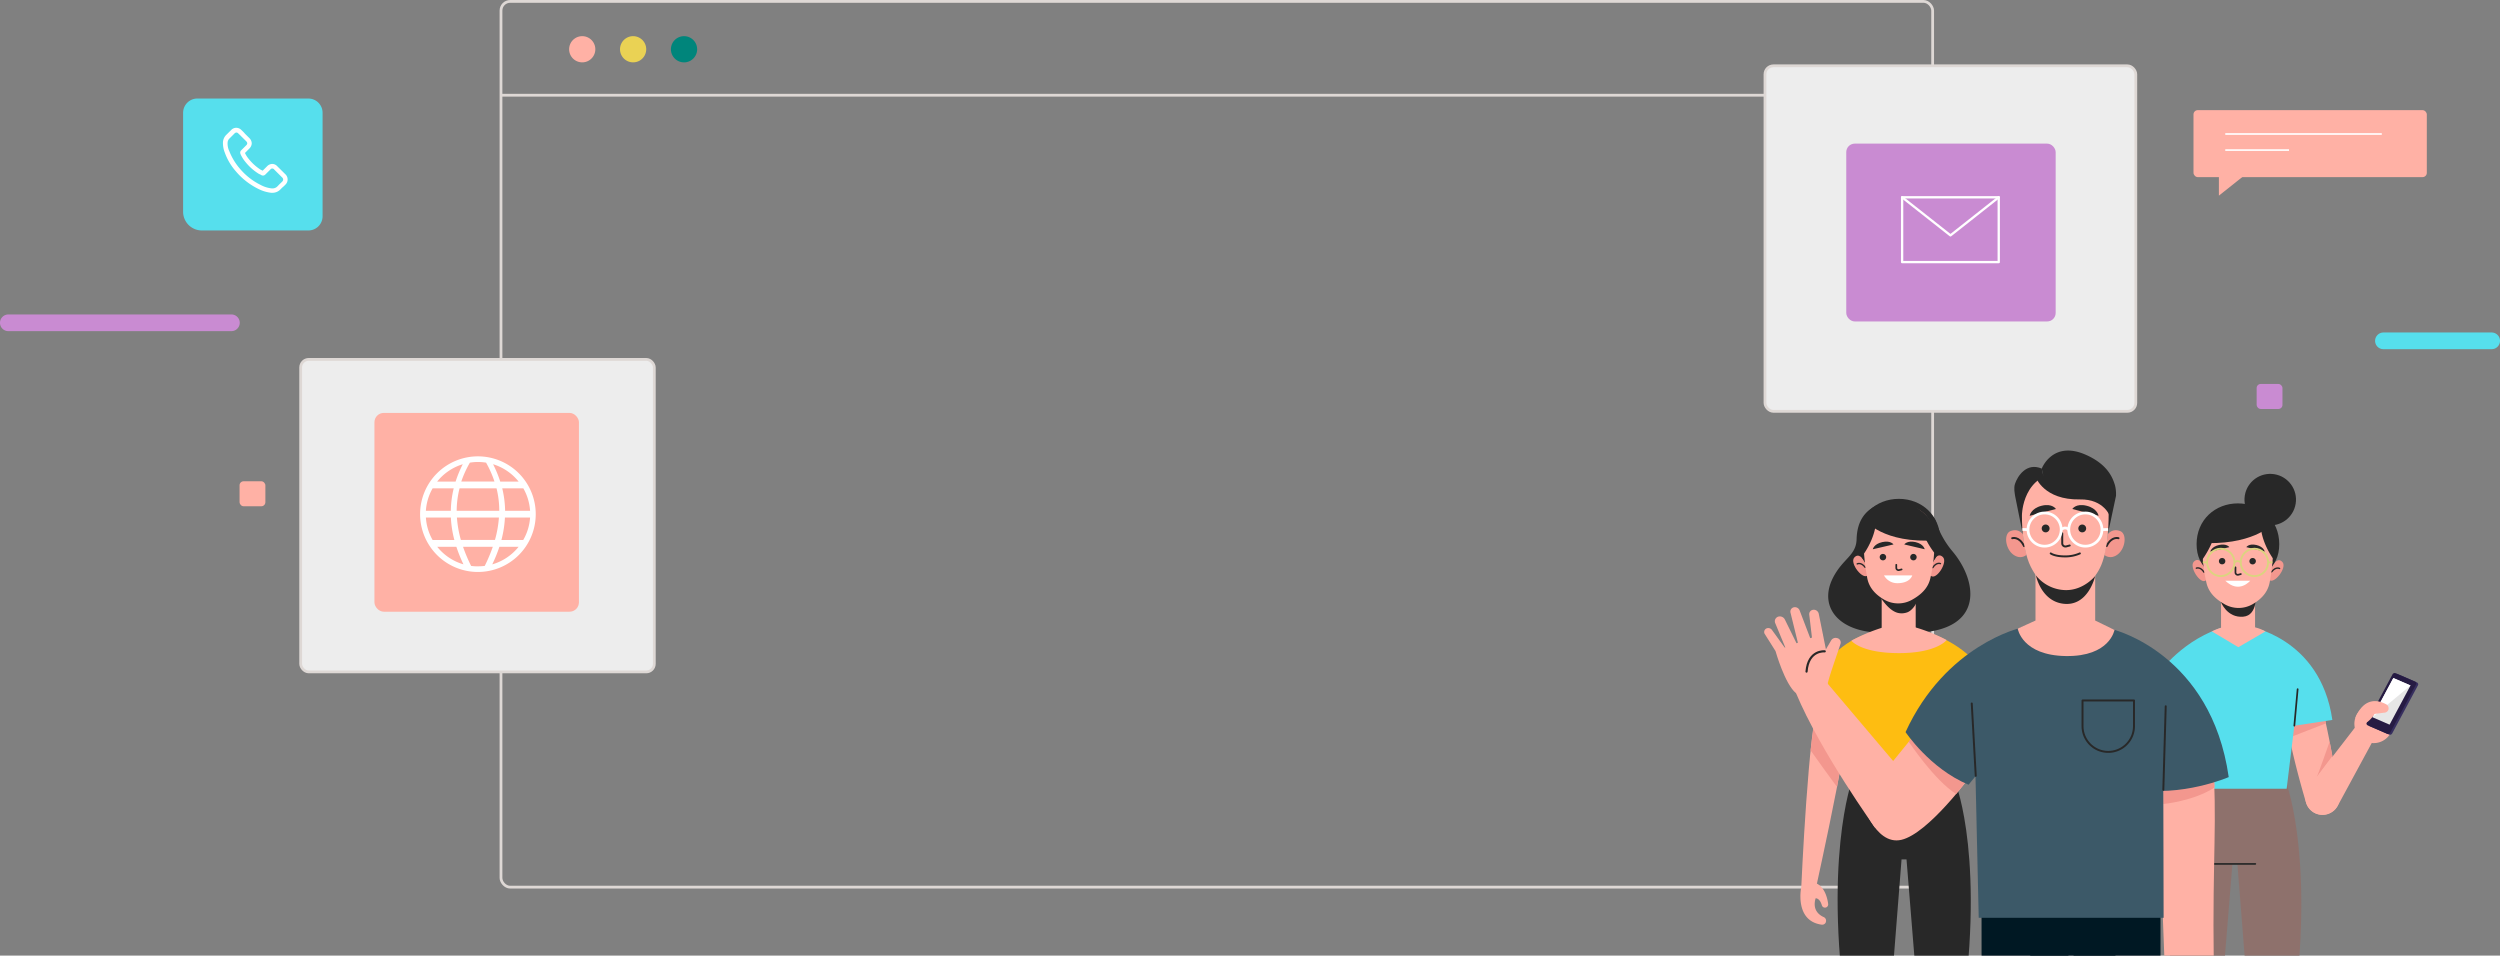 <svg xmlns="http://www.w3.org/2000/svg" xmlns:xlink="http://www.w3.org/1999/xlink" width="1770.997" height="676.961" viewBox="0 0 1770.997 676.961">
  <rect x="0" y="0" width="1770.997" height="676.961" fill="#808080" stroke="none"/>
  <defs>
    <clipPath id="clip-path">
      <rect id="Rectangle_254" data-name="Rectangle 254" width="500" height="362.183" fill="none"/>
    </clipPath>
  </defs>
  <g id="Layer_2" data-name="Layer 2" transform="translate(349.017 6.806)">
    <g id="Art" transform="translate(0.98)">
      <g id="Web" transform="translate(0)">
        <g id="Web_with_icon" data-name="Web with icon" transform="translate(-137 -5.82)">
          <line id="Line_83" data-name="Line 83" x2="1014.187" transform="translate(141.901 66.472)" fill="none" stroke="#ded8d5" stroke-miterlimit="10" stroke-width="1.97"/>
          <rect id="Rectangle_242" data-name="Rectangle 242" width="1014.187" height="627.477" rx="6.52" transform="translate(141.901)" fill="none" stroke="#ded8d5" stroke-miterlimit="10" stroke-width="1.97"/>
          <path id="Path_476" data-name="Path 476" d="M113.178,112.05a9.279,9.279,0,1,1-9.279-9.279A9.293,9.293,0,0,1,113.178,112.05Z" transform="translate(95.555 -78.139)" fill="#ffb1a5"/>
          <path id="Path_477" data-name="Path 477" d="M130.927,112.05a9.279,9.279,0,1,1-9.264-9.279A9.279,9.279,0,0,1,130.927,112.05Z" transform="translate(113.857 -78.139)" fill="#ead254"/>
          <path id="Path_478" data-name="Path 478" d="M148.7,112.05a9.287,9.287,0,1,1-9.28-9.279A9.282,9.282,0,0,1,148.7,112.05Z" transform="translate(132.158 -78.139)" fill="#00857b"/>
          <rect id="Rectangle_243" data-name="Rectangle 243" width="262.681" height="244.768" rx="5.99" transform="translate(1037.319 45.635)" fill="#ededed"/>
          <rect id="Rectangle_244" data-name="Rectangle 244" width="262.681" height="244.768" rx="5.99" transform="translate(1037.319 45.635)" fill="none" stroke="#ded8d5" stroke-miterlimit="10" stroke-width="1.97"/>
          <rect id="Rectangle_245" data-name="Rectangle 245" width="148.339" height="125.979" rx="6.02" transform="translate(1243.235 226.733) rotate(180)" fill="#c98bd2"/>
          <path id="Path_479" data-name="Path 479" d="M628,204.888H559.56V158.97H628v45.918Z" transform="translate(574.903 -20.196)" fill="none" stroke="#fff" stroke-linecap="round" stroke-linejoin="round" stroke-width="1.65"/>
          <path id="Path_480" data-name="Path 480" d="M559.56,158.97l34.253,26.977L628,158.97" transform="translate(574.903 -20.196)" fill="none" stroke="#fff" stroke-linecap="round" stroke-linejoin="round" stroke-width="1.65"/>
          <rect id="Rectangle_246" data-name="Rectangle 246" width="250.516" height="221.392" rx="5.71" transform="translate(0 253.603)" fill="#ededed"/>
          <rect id="Rectangle_247" data-name="Rectangle 247" width="250.516" height="221.392" rx="5.71" transform="translate(0 253.603)" fill="none" stroke="#ded8d5" stroke-miterlimit="10" stroke-width="1.97"/>
          <rect id="Rectangle_248" data-name="Rectangle 248" width="144.866" height="140.825" rx="6.64" transform="translate(52.256 291.52)" fill="#ffb1a5"/>
          <path id="Path_481" data-name="Path 481" d="M54.639,261.278a40.956,40.956,0,1,0,57.9,0A40.984,40.984,0,0,0,54.639,261.278Zm57.776,5.889H99.4a83.106,83.106,0,0,0-5.077-12.288A37.143,37.143,0,0,1,112.415,267.167ZM68.546,287.891a65.518,65.518,0,0,1,2.033-15.917h26.2a66.213,66.213,0,0,1,1.93,15.917Zm29.919,4.775a79.213,79.213,0,0,1-2.805,15.853H71.515a79.214,79.214,0,0,1-2.805-15.853ZM83.6,253.288a35.1,35.1,0,0,1,5.77.477,74.97,74.97,0,0,1,5.949,13.4H71.8a74.736,74.736,0,0,1,6.092-13.4A34.3,34.3,0,0,1,83.6,253.288Zm-10.743,1.592a83.122,83.122,0,0,0-5.081,12.288H54.719A37.227,37.227,0,0,1,72.856,254.879ZM51.492,271.974H66.437A71.491,71.491,0,0,0,64.4,287.891H46.717A36.782,36.782,0,0,1,51.492,271.974Zm0,36.577a36.57,36.57,0,0,1-4.755-15.885H64.428a76.7,76.7,0,0,0,2.479,15.885Zm3.247,4.807H68.327A102.806,102.806,0,0,0,73.341,325.8a36.972,36.972,0,0,1-18.622-12.479Zm28.88,13.879a35.4,35.4,0,0,1-4.855-.318,113,113,0,0,1-5.726-13.561h21.1a113.009,113.009,0,0,1-5.726,13.561,40.657,40.657,0,0,1-4.815.286Zm10.155-1.464a101.062,101.062,0,0,0,5.034-12.415h13.608A37.027,37.027,0,0,1,93.833,325.8Zm21.873-17.222H100.232a77.806,77.806,0,0,0,2.495-15.885h17.814a36.466,36.466,0,0,1-4.834,15.853Zm4.894-20.66H102.854a72.913,72.913,0,0,0-2.029-15.917H115.77A36.836,36.836,0,0,1,120.541,287.891Z" transform="translate(41.972 72.99)" fill="#fff"/>
        </g>
        <g id="Outer" transform="translate(9.003)">
          <path id="Path_482" data-name="Path 482" d="M170.68,66.362H12.663a5.9,5.9,0,0,1-5.9-5.9h0a5.917,5.917,0,0,1,5.9-5.92H170.68a5.918,5.918,0,0,1,5.919,5.92h0A5.92,5.92,0,0,1,170.68,66.362Z" transform="translate(-365.76 161.41)" fill="#c98bd2"/>
          <path id="Path_483" data-name="Path 483" d="M668.827,314.046H592.069a5.866,5.866,0,0,1-5.859-5.884h0a5.918,5.918,0,0,1,5.859-5.933h76.709a5.9,5.9,0,0,1,5.9,5.908h0A5.9,5.9,0,0,1,668.827,314.046Z" transform="translate(737.315 -73.494)" fill="#56dfed"/>
          <rect id="Rectangle_249" data-name="Rectangle 249" width="18.286" height="17.71" rx="2.86" transform="translate(1239.605 265.193)" fill="#c98bd2"/>
          <rect id="Rectangle_250" data-name="Rectangle 250" width="18.286" height="17.71" rx="2.86" transform="translate(-189.297 334.126)" fill="#ffb1a5"/>
          <rect id="Rectangle_251" data-name="Rectangle 251" width="165.275" height="47.444" rx="3.01" transform="translate(1194.873 71.223)" fill="#ffb1a5"/>
          <line id="Line_84" data-name="Line 84" x2="110.869" transform="translate(1217.38 88.123)" fill="none" stroke="#fff" stroke-miterlimit="10" stroke-width="1.18"/>
          <line id="Line_85" data-name="Line 85" x2="45.154" transform="translate(1217.38 99.509)" fill="none" stroke="#fff" stroke-miterlimit="10" stroke-width="1.18"/>
          <path id="Path_484" data-name="Path 484" d="M403.44,54.76V73.265L426.707,54.76Z" transform="translate(809.419 58.533)" fill="#ffb1a5"/>
          <path id="Path_485" data-name="Path 485" d="M202.19,0h78.684A10.051,10.051,0,0,1,290.92,10.062V83.424a10.055,10.055,0,0,1-10.046,10.031H205.4a13.283,13.283,0,0,1-13.28-13.271V10.093a10.1,10.1,0,0,1,2.954-7.135A9.985,9.985,0,0,1,202.19,0Z" transform="translate(-421.408 63)" fill="#56dfed"/>
          <path id="Path_486" data-name="Path 486" d="M254.484,46.243,248.8,40.62a4.859,4.859,0,0,0-3.613-1.712,5.169,5.169,0,0,0-3.586,1.556l-3.223,3.226-.61-.313a8.05,8.05,0,0,1-1-.5,34.711,34.711,0,0,1-8.35-7.631,18.3,18.3,0,0,1-2.588-4.112c.781-.716,1.563-1.558,2.2-2.212l.9-.9a5.389,5.389,0,0,0,1.709-3.722,5.4,5.4,0,0,0-1.709-3.725l-2.808-2.8a9.784,9.784,0,0,1-.9-1.013l-1.929-1.9a5.151,5.151,0,0,0-3.613-1.558,4.9,4.9,0,0,0-3.589,1.559l-3.54,3.5a8.013,8.013,0,0,0-2.295,4.922,18.22,18.22,0,0,0,1.318,7.647,40.789,40.789,0,0,0,7.764,13.162,49.264,49.264,0,0,0,16.064,12.553,27.053,27.053,0,0,0,9.055,2.711h.684a7.885,7.885,0,0,0,6.03-2.617l.122-.095a14.732,14.732,0,0,1,1.88-1.759l1.318-1.308a5.089,5.089,0,0,0,0-7.338Zm-2.319,5.22-1.221,1.215c-.684.591-1.294,1.308-2,2.008a4.776,4.776,0,0,1-3.613,1.558h-.488a21.051,21.051,0,0,1-7.786-2.4,45.7,45.7,0,0,1-14.966-11.76,43.216,43.216,0,0,1-7.324-12.149,12.486,12.486,0,0,1-1.221-6.231,4.3,4.3,0,0,1,1.416-2.911l3.418-3.412a2.016,2.016,0,0,1,1.392-.717,1.807,1.807,0,0,1,1.392.717l1.782,1.682a8.888,8.888,0,0,0,.977,1l2.832,2.82a2.38,2.38,0,0,1,.708,1.4,2.089,2.089,0,0,1-.708,1.4l-.9.9-2.539,2.524-.073.093a2.176,2.176,0,0,0-.61,2.507v.11a22.624,22.624,0,0,0,3.32,5.42,37.13,37.13,0,0,0,9.131,8.334,6.911,6.911,0,0,0,1.318.7,8.366,8.366,0,0,1,1,.514l.1.093a2.305,2.305,0,0,0,2.808-.5l3.54-3.52a1.634,1.634,0,0,1,2.683,0l5.64,5.623a1.919,1.919,0,0,1,0,2.977Z" transform="translate(-411.304 70.416)" fill="#fff"/>
        </g>
      </g>
      <g id="Person" transform="translate(896.477 307.972)">
        <g id="Group_151" data-name="Group 151" clip-path="url(#clip-path)">
          <g id="_3_People" data-name="3 People" transform="translate(3.261 4.399)">
            <g id="_3" data-name="3" transform="translate(280.091 13.836)">
              <path id="Path_487" data-name="Path 487" d="M466.7,287.708l-39.758-5.288.307,3.94-33.975,4.522s-21.909,54.946-2.628,175.792H418.29l9.966-122.536h3.515l9.641,122.536h27.625C488.372,345.828,466.7,287.708,466.7,287.708Z" transform="translate(-376.629 -65.169)" fill="#8e716c"/>
              <line id="Line_86" data-name="Line 86" x2="28.839" transform="translate(38.997 278.976)" fill="none" stroke="#282828" stroke-linecap="round" stroke-linejoin="round" stroke-width="1.23"/>
              <path id="Path_488" data-name="Path 488" d="M483.165,234.438c-3.379-5.444-22.457-5.239-23.481-5.358-5.153-.6,3.276,40.475,14.027,76.4A12.1,12.1,0,0,0,489.99,313.1l.2-.1a12.075,12.075,0,0,0,7.167-13.242C492.277,272.627,487.124,240.752,483.165,234.438Z" transform="translate(-369.929 -69.895)" fill="#ffb1a5"/>
              <path id="Path_489" data-name="Path 489" d="M487.529,248.356l-24.4,9.471-2.287-11.57,25.255-6.3Z" transform="translate(-369.695 -68.922)" fill="#f3978e"/>
              <path id="Path_490" data-name="Path 490" d="M490.451,269.767s-11.535,15.529-10.989,14.812c.546-.734,9.078-25.049,9.078-25.049Z" transform="translate(-368.054 -67.193)" fill="#f3978e"/>
              <path id="Path_491" data-name="Path 491" d="M507.63,249.79l-33.105,42.9a12.14,12.14,0,0,0-2.355,9.488,12.269,12.269,0,0,0,5.358,8.174h0a12.181,12.181,0,0,0,17.337-4.368l27.542-50.833Z" transform="translate(-368.71 -68.055)" fill="#ffb1a5"/>
              <path id="Path_492" data-name="Path 492" d="M513.376,262.084a13.669,13.669,0,1,1,17.2-8.805A13.673,13.673,0,0,1,513.376,262.084Z" transform="translate(-365.877 -69.332)" fill="#ffb1a5"/>
              <path id="Path_493" data-name="Path 493" d="M527.489,241.081s3.751-3.891-2.9-6.6c-6.621-2.713-14.812-2.1-20.068,10.6Z" transform="translate(-365.83 -69.532)" fill="#ffb1a5"/>
              <path id="Path_494" data-name="Path 494" d="M533.6,215.534l13.856,6.007a1.5,1.5,0,0,1,.785.887,1.53,1.53,0,0,1-.136,1.16l-18.225,34.06a1.775,1.775,0,0,1-2.218.836l-13.856-6.007a1.637,1.637,0,0,1-.785-.87,1.562,1.562,0,0,1,.171-1.177l18.225-34.06A1.777,1.777,0,0,1,533.6,215.534Z" transform="translate(-365.069 -71.1)" fill="#372f5f"/>
              <path id="Path_495" data-name="Path 495" d="M532.357,215.007l13.89,6.007a1.546,1.546,0,0,1,.785.887,1.393,1.393,0,0,1-.171,1.16L528.637,257.12a1.746,1.746,0,0,1-2.184.836L512.6,251.95a1.414,1.414,0,0,1-.785-.921,1.434,1.434,0,0,1,.2-1.177l18.225-34.076A1.768,1.768,0,0,1,532.357,215.007Z" transform="translate(-365.183 -71.145)" fill="#261b43"/>
              <path id="Path_496" data-name="Path 496" d="M530.456,218.16l12.181,5.273L527.794,251.2l-12.184-5.273Z" transform="translate(-364.847 -70.863)" fill="#e6e6e6"/>
              <path id="Path_497" data-name="Path 497" d="M542.637,223.433,515.61,245.922l14.846-27.762Z" transform="translate(-364.847 -70.863)" fill="#fff"/>
              <path id="Path_498" data-name="Path 498" d="M520.234,233.33a21.743,21.743,0,0,1,5.87,2.167,3.238,3.238,0,0,1,1.5,3.5h0a3.1,3.1,0,0,1-2.662,2.321l-7.2.921s-3.754,6.517-8.7,7.2l4.505-11.38Z" transform="translate(-365.422 -69.512)" fill="#ffb1a5"/>
              <path id="Path_499" data-name="Path 499" d="M439.847,184.424c-.785,0,51.106,7.176,59.688,66.413l-26.943,4.13-5.444,44.63H392.033L377.12,217.05s16.636-23.864,47.54-32.66Z" transform="translate(-377.12 -73.856)" fill="#56dfed"/>
              <line id="Line_87" data-name="Line 87" y1="25.834" x2="2.341" transform="translate(95.478 155.215)" fill="none" stroke="#282828" stroke-linecap="round" stroke-linejoin="round" stroke-width="1.23"/>
              <path id="Path_500" data-name="Path 500" d="M441.774,186.863V166.31H417.679v20.8a45.849,45.849,0,0,0-6.519,2.628l18.771,11.194,19.211-11.194A31.387,31.387,0,0,0,441.774,186.863Z" transform="translate(-374.109 -75.463)" fill="#ffb1a5"/>
              <path id="Path_501" data-name="Path 501" d="M417,169.131s4.334,11.492,15.87,10.494c10.614-.9,8.942-16.825,8.942-16.825Z" transform="translate(-373.592 -75.772)" fill="#282828"/>
              <path id="Path_502" data-name="Path 502" d="M408.07,155.763c-3.771,3.43-12.216-9.565-8.566-13.216s6.433,2.082,6.433,2.082l1.621,3.874,1.246,5.247.29,1.391Z" transform="translate(-375.209 -77.673)" fill="#f3978e"/>
              <path id="Path_503" data-name="Path 503" d="M401.05,146.7s2.867-1.288,5.444,2.85" transform="translate(-375.006 -77.215)" fill="none" stroke="#282828" stroke-linecap="round" stroke-linejoin="round" stroke-width="0.99"/>
              <path id="Path_504" data-name="Path 504" d="M448.368,155.355c3.481,3.729,13-8.5,9.658-12.439-3.31-3.942-6.519,1.527-6.519,1.527l-1.979,3.72L447.89,153.3l-.41,1.34Z" transform="translate(-370.883 -77.657)" fill="#f3978e"/>
              <path id="Path_505" data-name="Path 505" d="M455.681,146.895s-2.73-1.527-5.631,2.4" transform="translate(-370.658 -77.203)" fill="none" stroke="#282828" stroke-linecap="round" stroke-linejoin="round" stroke-width="0.99"/>
              <path id="Path_506" data-name="Path 506" d="M401.22,133.428c0,17.184,13.054,25.34,29.265,25.34s29.3-8.156,29.3-25.34-13.054-28.9-29.3-28.9C414.274,104.53,401.22,116.236,401.22,133.428Z" transform="translate(-374.984 -80.939)" fill="#282828"/>
              <path id="Path_507" data-name="Path 507" d="M404.871,134.293a118.148,118.148,0,0,0,2.986,26.133c1.45,6.322,5.578,10.751,11.346,14.317l1.092.64a19.939,19.939,0,0,0,20.29.23h0c6.3-3.66,10.682-8.49,12.03-15.247a170.793,170.793,0,0,0,2.73-26.031s2.338-26.645-24.846-26.125C403.3,108.731,404.871,134.293,404.871,134.293Z" transform="translate(-374.651 -80.612)" fill="#ffb1a5"/>
              <path id="Path_508" data-name="Path 508" d="M426.52,146.14v3.677a1.533,1.533,0,0,0,.683,1.288,1.561,1.561,0,0,0,1.434.247l1.672-.461" transform="translate(-372.745 -77.243)" fill="none" stroke="#282828" stroke-linecap="round" stroke-linejoin="round" stroke-width="1.23"/>
              <path id="Path_509" data-name="Path 509" d="M423.645,133.151l-13.515,3.165s.648-3.438,6.143-4.692C421.8,130.378,423.645,133.151,423.645,133.151Z" transform="translate(-374.187 -78.562)" fill="#282828"/>
              <path id="Path_510" data-name="Path 510" d="M433.571,133.151l13.037,3.165s-.58-3.438-5.9-4.692C435.345,130.378,433.571,133.151,433.571,133.151Z" transform="translate(-372.117 -78.562)" fill="#282828"/>
              <circle id="Ellipse_54" data-name="Ellipse 54" cx="2.275" cy="2.275" r="2.275" transform="translate(42.045 62.241)" fill="#282828"/>
              <path id="Path_511" data-name="Path 511" d="M440.17,142.3a2.345,2.345,0,0,1-1.433,2.133,2.292,2.292,0,0,1-2.491-.478,2.27,2.27,0,0,1-.478-2.5,2.288,2.288,0,0,1,4.4.845Z" transform="translate(-371.93 -77.787)" fill="#282828"/>
              <path id="Path_512" data-name="Path 512" d="M419.93,154.87h17.576S429.725,164.341,419.93,154.87Z" transform="translate(-373.322 -76.47)" fill="#fff"/>
              <circle id="Ellipse_55" data-name="Ellipse 55" cx="9.689" cy="9.689" r="9.689" transform="translate(29.664 65.403) rotate(-45)" fill="none" stroke="#dbd47f" stroke-miterlimit="10" stroke-width="1.34"/>
              <circle id="Ellipse_56" data-name="Ellipse 56" cx="9.689" cy="9.689" r="9.689" transform="translate(53.486 65.402) rotate(-45)" fill="none" stroke="#dbd47f" stroke-miterlimit="10" stroke-width="1.34"/>
              <path id="Path_513" data-name="Path 513" d="M425.86,143.009a3.174,3.174,0,0,1,4.433,0" transform="translate(-372.789 -77.603)" fill="none" stroke="#dbd47f" stroke-miterlimit="10" stroke-width="1.34"/>
              <line id="Line_88" data-name="Line 88" x1="3.059" y1="0.087" transform="translate(30.614 65.322)" fill="none" stroke="#dbd47f" stroke-miterlimit="10" stroke-width="1.34"/>
              <line id="Line_89" data-name="Line 89" y1="0.087" x2="3.07" transform="translate(76.872 65.322)" fill="none" stroke="#dbd47f" stroke-miterlimit="10" stroke-width="1.34"/>
              <path id="Path_514" data-name="Path 514" d="M451.593,142.689s-10.887-14.7-8.362-29.589a21.425,21.425,0,0,1,10.17,14.547C455.518,138.133,451.593,142.689,451.593,142.689Z" transform="translate(-371.288 -80.176)" fill="#282828"/>
              <path id="Path_515" data-name="Path 515" d="M405,143.777s12.628-16.7,10.1-31.577a24.775,24.775,0,0,0-10.87,15.553C402.13,138.214,405,143.777,405,143.777Z" transform="translate(-374.794 -80.257)" fill="#282828"/>
              <path id="Path_516" data-name="Path 516" d="M454.245,119.491s-13.976,15.247-52.164,12.67c0,0,5.836-22.43,24.351-24.828C426.482,107.334,447.845,104.808,454.245,119.491Z" transform="translate(-374.906 -80.702)" fill="#282828"/>
              <circle id="Ellipse_57" data-name="Ellipse 57" cx="18.246" cy="18.246" r="18.246" transform="translate(57.487 36.026) rotate(-80.83)" fill="#282828"/>
            </g>
            <g id="_2" data-name="2" transform="translate(25.673 34.206)">
              <path id="Path_517" data-name="Path 517" d="M251.419,287.941l-33.974-4.522.316-3.959-39.751,5.29s-21.68,58.137-2.355,178.966H203.29L212.931,341.2h3.515l9.931,122.519h27.661C273.329,342.887,251.419,287.941,251.419,287.941Z" transform="translate(-141.283 -85.8)" fill="#282828"/>
              <path id="Path_518" data-name="Path 518" d="M249.262,138.235a62.723,62.723,0,0,1-11.416-20.587c-3.361-9.5-14.359-5.64-14.359-5.64s-9.172-11.791-22.959-7.687-18.575,13.882-18.89,25.6-9.453,13.489-16.526,26.986c-12.474,23.838,8.541,43.914,46.814,38.343v-.375a40.044,40.044,0,0,0,14.018,1.314C271.914,193.454,267.486,159.667,249.262,138.235Z" transform="translate(-141.826 -101.405)" fill="#282828"/>
              <path id="Path_519" data-name="Path 519" d="M228.377,152.8c3.788,3.43,12.235-9.564,8.583-13.207s-6.433,2.073-6.433,2.073l-1.638,3.873-1.229,5.247-.29,1.391Z" transform="translate(-135.979 -98.305)" fill="#f3978e"/>
              <path id="Path_520" data-name="Path 520" d="M234.994,143.737s-2.867-1.288-5.444,2.85" transform="translate(-135.792 -97.847)" fill="none" stroke="#282828" stroke-linecap="round" stroke-linejoin="round" stroke-width="0.99"/>
              <path id="Path_521" data-name="Path 521" d="M188.119,152.4c-3.464,3.72-12.977-8.5-9.65-12.44s6.578,1.519,6.578,1.519L187,145.213l1.664,5.119.418,1.348Z" transform="translate(-140.381 -98.288)" fill="#f3978e"/>
              <path id="Path_522" data-name="Path 522" d="M180.38,143.935s2.739-1.519,5.614,2.4" transform="translate(-140.151 -97.838)" fill="none" stroke="#282828" stroke-linecap="round" stroke-linejoin="round" stroke-width="0.99"/>
              <path id="Path_523" data-name="Path 523" d="M239.152,130.463c0,17.2-13.063,25.344-29.282,25.344s-29.29-8.144-29.29-25.344,13.062-28.893,29.29-28.893S239.152,113.276,239.152,130.463Z" transform="translate(-140.127 -101.57)" fill="#282828"/>
              <rect id="Rectangle_252" data-name="Rectangle 252" width="24.093" height="31.191" transform="translate(57.573 67.259)" fill="#ffb1a5"/>
              <path id="Path_524" data-name="Path 524" d="M193.09,161.57s6.7,13.37,14.948,15.459a11.51,11.51,0,0,0,6.68-.392c3.106-1.091,7.048-5.716,7.713-10.878l.316-2.935S208.064,170.853,193.09,161.57Z" transform="translate(-139.017 -96.245)" fill="#282828"/>
              <path id="Path_525" data-name="Path 525" d="M234.83,131.333a118.151,118.151,0,0,1-2.978,26.133c-1.45,6.33-5.554,10.758-11.356,14.308l-1.092.648a19.9,19.9,0,0,1-20.28.23h0c-6.288-3.66-10.682-8.5-11.979-15.246a170.82,170.82,0,0,1-2.73-26.031s-2.338-26.654,24.871-26.125S234.83,131.333,234.83,131.333Z" transform="translate(-139.794 -101.244)" fill="#ffb1a5"/>
              <path id="Path_526" data-name="Path 526" d="M205.81,144.5v2.176a1.586,1.586,0,0,0,.119.623,1.668,1.668,0,0,0,1.961.9l1.689-.452" transform="translate(-137.894 -97.765)" fill="none" stroke="#282828" stroke-linecap="round" stroke-linejoin="round" stroke-width="1.23"/>
              <path id="Path_527" data-name="Path 527" d="M211,131.405l14.471,3.413s-.648-3.712-6.519-5.068C213.065,128.386,211,131.405,211,131.405Z" transform="translate(-137.431 -99.107)" fill="#282828"/>
              <path id="Path_528" data-name="Path 528" d="M205.2,131.405l-14.658,3.413s.666-3.712,6.663-5.068S205.2,131.405,205.2,131.405Z" transform="translate(-139.251 -99.107)" fill="#282828"/>
              <path id="Path_529" data-name="Path 529" d="M199.592,139.687a2.287,2.287,0,1,1-.666-1.613A2.279,2.279,0,0,1,199.592,139.687Z" transform="translate(-138.846 -98.397)" fill="#282828"/>
              <path id="Path_530" data-name="Path 530" d="M219.435,139.687a2.275,2.275,0,0,1-1.4,2.125,2.3,2.3,0,0,1-2.491-.495,2.256,2.256,0,0,1-.495-2.491,2.269,2.269,0,0,1,3.72-.751A2.21,2.21,0,0,1,219.435,139.687Z" transform="translate(-137.089 -98.397)" fill="#282828"/>
              <path id="Path_531" data-name="Path 531" d="M197.83,151.39h20.008s-1.408,5.495-10.486,5.495A10.635,10.635,0,0,1,197.83,151.39Z" transform="translate(-138.606 -97.146)" fill="#fff"/>
              <path id="Path_532" data-name="Path 532" d="M184.912,139.729s10.887-14.692,8.37-29.589A21.459,21.459,0,0,0,183.1,124.679C181,135.164,184.912,139.729,184.912,139.729Z" transform="translate(-139.969 -100.808)" fill="#282828"/>
              <path id="Path_533" data-name="Path 533" d="M231.589,139.329s-12.645-15.238-10.119-30.108a24.864,24.864,0,0,1,10.887,15.545C234.439,135.243,231.589,139.329,231.589,139.329Z" transform="translate(-136.54 -100.891)" fill="#282828"/>
              <path id="Path_534" data-name="Path 534" d="M185.55,116.533s12.466,16.765,50.68,14.154c0,0-4.351-23.949-22.857-26.3C213.356,104.384,191.966,101.807,185.55,116.533Z" transform="translate(-139.69 -101.336)" fill="#282828"/>
              <path id="Path_535" data-name="Path 535" d="M154.409,366.3c-.555.87,31.807-140.776,22.191-138.643-.87.2-17.695,1.758-20.195,6.843C149.161,249.248,144,365.213,144,365.213Z" transform="translate(-143.371 -90.387)" fill="#ffb1a5"/>
              <path id="Path_536" data-name="Path 536" d="M144.051,354.248s-5.213,24.2,14.5,26.842a2.767,2.767,0,0,0,2.918-1.792v-.171a2.759,2.759,0,0,0-1.527-3.413c-3.225-1.45-8.207-5.085-5.733-13.31,0,0,2.849-.358,4.419,4.949a2.267,2.267,0,0,0,1.28,1.468,2.372,2.372,0,0,0,1.928-.034h0a2.352,2.352,0,0,0,1.254-2.355c-.469-3.737-2.346-12.7-9.538-15.1Z" transform="translate(-143.427 -79.43)" fill="#ffb1a5"/>
              <path id="Path_537" data-name="Path 537" d="M150.05,266.929s18.643,26.245,18.754,25.733c.094-.512,6.526-36.842,6.526-36.842L152.7,246.01Z" transform="translate(-142.841 -88.762)" fill="#f3978e"/>
              <path id="Path_538" data-name="Path 538" d="M202.088,187.307c.793,0-46.073.845-54.638,60.013l26.944,4.13,5.444,44.631h75.123l14.9-82.546S259.27,195.7,228.358,187Z" transform="translate(-143.067 -93.988)" fill="#febd11"/>
              <path id="Path_539" data-name="Path 539" d="M176.59,194.853s6.621,8.8,33.744,8.8c26.893,0,33.753-9.257,33.753-9.257s-15.861-8.856-34.247-11.722A121.718,121.718,0,0,0,176.59,194.853Z" transform="translate(-140.488 -94.372)" fill="#ffb1a5"/>
            </g>
            <g id="_1" data-name="1">
              <path id="Path_540" data-name="Path 540" d="M261.29,366.06l.068,118.014h58.376l4.505-118.014Z" transform="translate(-107.306 -43.905)" fill="#001823"/>
              <path id="Path_541" data-name="Path 541" d="M382.869,366.06l-.051,118.014H324.425L319.92,366.06Z" transform="translate(-102.093 -43.905)" fill="#001823"/>
              <rect id="Rectangle_253" data-name="Rectangle 253" width="60.368" height="41" transform="translate(188.5 322.152)" fill="#001823"/>
              <line id="Line_90" data-name="Line 90" x2="41.631" transform="translate(196.937 363.152)" fill="none" stroke="#282828" stroke-linecap="round" stroke-linejoin="round" stroke-width="1.4"/>
              <path id="Path_542" data-name="Path 542" d="M414.791,271.46c3.635,39.982-.188,69.126.853,142.723l-34.828,1.45-5.186-137.74Z" transform="translate(-97.161 -52.29)" fill="#ffb1a5"/>
              <path id="Path_543" data-name="Path 543" d="M379.57,301.788s21.568-2,36.328-11.722l-.375-8.566-35.953,4.9Z" transform="translate(-96.813 -51.409)" fill="#f3978e"/>
              <path id="Path_544" data-name="Path 544" d="M347.77,186.88s68.58,17.243,80.95,104.243c0,0-33.53,14.547-67.162,8.285l7.558-29.085Z" transform="translate(-99.632 -59.804)" fill="#3c5968"/>
              <path id="Path_545" data-name="Path 545" d="M161.409,220.11l51.03,60.27-15.622,43.975s-38.8-53.922-56.217-95.593Z" transform="translate(-118 -56.846)" fill="#ffb1a5"/>
              <path id="Path_546" data-name="Path 546" d="M164.269,225.011s-17.918,10.119-22.482,6.459c-7.968-6.4-14.547-29.828-14.547-29.828s33.488-12.679,33.189-12.141S164.269,225.011,164.269,225.011Z" transform="translate(-119.188 -59.571)" fill="#ffb1a5"/>
              <path id="Path_547" data-name="Path 547" d="M161.754,224.787c-.324-1.817,6.646-21.271,9.018-28.573a3.191,3.191,0,0,0-2.542-4.053h0a3.68,3.68,0,0,0-4.13,1.7l-8.43,14.367Z" transform="translate(-116.667 -59.339)" fill="#ffb1a5"/>
              <path id="Path_548" data-name="Path 548" d="M161.7,205.352l-5.768-28.7a3.606,3.606,0,0,0-4.172-2.867h0a3.1,3.1,0,0,0-2.56,3.507l2.517,21.389Z" transform="translate(-117.249 -60.965)" fill="#ffb1a5"/>
              <path id="Path_549" data-name="Path 549" d="M151.313,194.922l-7.833-20.511a3.589,3.589,0,0,0-4.454-2.176h0a3.1,3.1,0,0,0-2.048,3.677L142.8,199.6Z" transform="translate(-118.333 -61.115)" fill="#ffb1a5"/>
              <path id="Path_550" data-name="Path 550" d="M143.8,200.434l-9.914-20.161a3.966,3.966,0,0,0-5.034-1.92h0a3.458,3.458,0,0,0-1.834,1.9,3.383,3.383,0,0,0,.06,2.628l7.9,19.06Z" transform="translate(-119.228 -60.577)" fill="#ffb1a5"/>
              <path id="Path_551" data-name="Path 551" d="M127.9,201.982l-7.78-12.346a2.767,2.767,0,0,1-.1-2.15,2.846,2.846,0,0,1,1.459-1.579h0a3.2,3.2,0,0,1,3.89,1.092l10.23,14.155Z" transform="translate(-119.845 -59.909)" fill="#ffb1a5"/>
              <path id="Path_552" data-name="Path 552" d="M160.293,200.8s-11.68-1.22-12.883,14.35" transform="translate(-117.398 -58.569)" fill="none" stroke="#282828" stroke-linecap="round" stroke-linejoin="round" stroke-width="1.53"/>
              <path id="Path_553" data-name="Path 553" d="M182.73,304.025s9.6,33.206,28.727,28.786,48.931-45.253,48.931-45.253L253.716,217.8l-53.683,66.072Z" transform="translate(-114.27 -57.053)" fill="#ffb1a5"/>
              <path id="Path_554" data-name="Path 554" d="M213.93,260.1s18.105,27.354,33.583,37.03l10.117-12.781-39.042-30.2Z" transform="translate(-111.501 -53.836)" fill="#f3978e"/>
              <path id="Path_555" data-name="Path 555" d="M293.421,185.5S240.2,197.479,211.84,259.336c0,0,17.15,25.835,44.639,37.31l18.378-22.533Z" transform="translate(-111.683 -59.916)" fill="#3c5968"/>
              <path id="Path_556" data-name="Path 556" d="M289.543,185.695a133.248,133.248,0,0,0-33.873,24.8l4.113,180.791H390.765l-.427-179.819s-16.5-16.16-34.383-24.044C340.751,180.713,304.3,178.119,289.543,185.695Z" transform="translate(-107.797 -60.309)" fill="#3c5968"/>
              <path id="Path_557" data-name="Path 557" d="M327,232.77h36.448v18.208A18.231,18.231,0,0,1,345.225,269.2h0A18.221,18.221,0,0,1,327,250.978Z" transform="translate(-101.473 -55.727)" fill="none" stroke="#282828" stroke-linecap="round" stroke-linejoin="round" stroke-width="1.4"/>
              <line id="Line_91" data-name="Line 91" y1="59.137" x2="1.698" transform="translate(282.758 181.146)" fill="none" stroke="#282828" stroke-linecap="round" stroke-linejoin="round" stroke-width="1.4"/>
              <line id="Line_92" data-name="Line 92" x1="2.831" y1="51.266" transform="translate(147.054 179.164)" fill="none" stroke="#282828" stroke-linecap="round" stroke-linejoin="round" stroke-width="1.4"/>
              <path id="Path_558" data-name="Path 558" d="M288.656,128.561l-5.444-27.012c-.29-2.175-1.143-5.605-.1-8.8,1.723-5.269,8.089-15.413,18.941-10.767l2.338,10.69s-11.262,2.278-15.8,17.038Z" transform="translate(-105.415 -69.206)" fill="#282828"/>
              <path id="Path_559" data-name="Path 559" d="M301.055,87c-.188,3.545-3.328,19.077-14.35,24.73C286.705,111.743,277.064,91.057,301.055,87Z" transform="translate(-105.208 -68.656)" fill="#282828"/>
              <path id="Path_560" data-name="Path 560" d="M339.7,184.5h0V138.62H297.419V184.5L284.81,190.2s2.967,19.027,34.2,19.453c31.226.41,34.366-18.515,34.366-18.515Z" transform="translate(-105.207 -64.081)" fill="#ffb1a5"/>
              <path id="Path_561" data-name="Path 561" d="M300.46,82.928s7.764-20.477,31.687-9.586c14.488,6.531,18.515,15.417,20.272,21.671a25.653,25.653,0,0,1,.648,7.3l-5.8,27.221L324.69,91.895,302.8,93.622Z" transform="translate(-103.836 -70.151)" fill="#282828"/>
              <path id="Path_562" data-name="Path 562" d="M343.683,124.91s2.867-4.539,8.72-2.312,3.276,16.518-5.6,18.336a7.062,7.062,0,0,1-5.665-1.468S343.341,128.912,343.683,124.91Z" transform="translate(-100.213 -65.554)" fill="#f3978e"/>
              <path id="Path_563" data-name="Path 563" d="M351.11,127.194s-4.932-1.646-8.43,5.606" transform="translate(-100.09 -65.105)" fill="none" stroke="#282828" stroke-linecap="round" stroke-linejoin="round" stroke-width="1.4"/>
              <path id="Path_564" data-name="Path 564" d="M289.136,124.91s-2.833-4.539-8.7-2.312c-5.853,2.235-3.259,16.518,5.6,18.336a7.023,7.023,0,0,0,5.648-1.468S289.477,128.912,289.136,124.91Z" transform="translate(-105.883 -65.554)" fill="#f3978e"/>
              <path id="Path_565" data-name="Path 565" d="M281.23,127.194s4.9-1.646,8.4,5.606" transform="translate(-105.53 -65.105)" fill="none" stroke="#282828" stroke-linecap="round" stroke-linejoin="round" stroke-width="1.4"/>
              <path id="Path_566" data-name="Path 566" d="M348.991,114.707c0,8.613-.836,26.62-6.126,37.314-4.966,10.033-13.208,15.447-23.958,15.763-10.766.311-18.8-3.835-25.219-16.851-6.45-13.024-6.126-36.06-6.126-36.06s0-30.753,30.392-30.753C349.946,84.12,348.991,114.707,348.991,114.707Z" transform="translate(-104.968 -68.911)" fill="#ffb1a5"/>
              <path id="Path_567" data-name="Path 567" d="M296.67,151.38s3.548,17.976,19.179,20.041c18,2.372,22.781-19.6,22.781-19.6s-7.935,9.965-20.511,9.982A27.5,27.5,0,0,1,296.67,151.38Z" transform="translate(-104.162 -62.943)" fill="#282828"/>
              <path id="Path_568" data-name="Path 568" d="M313.79,124v7.116a2.506,2.506,0,0,0,.171.87,2.31,2.31,0,0,0,2.73,1.271l2.372-.631" transform="translate(-102.64 -65.373)" fill="none" stroke="#282828" stroke-linecap="round" stroke-linejoin="round" stroke-width="1.4"/>
              <path id="Path_569" data-name="Path 569" d="M306,121.045a2.77,2.77,0,0,1-4.727,1.98,2.765,2.765,0,0,1,1.962-4.735A2.762,2.762,0,0,1,306,121.045Z" transform="translate(-103.826 -65.881)" fill="#282828"/>
              <path id="Path_570" data-name="Path 570" d="M329.812,121.045a2.769,2.769,0,0,1-4.725,1.98,2.8,2.8,0,0,1-.6-3.028,2.767,2.767,0,0,1,5.322,1.049Z" transform="translate(-101.719 -65.881)" fill="#282828"/>
              <path id="Path_571" data-name="Path 571" d="M320.33,108.412l18.633,4.8s-.853-5.221-8.481-7.115C322.873,104.205,320.33,108.412,320.33,108.412Z" transform="translate(-102.056 -67.007)" fill="#282828"/>
              <path id="Path_572" data-name="Path 572" d="M311.219,108.412l-18.6,4.8s.853-5.221,8.462-7.115C308.676,104.205,311.219,108.412,311.219,108.412Z" transform="translate(-104.527 -67.007)" fill="#282828"/>
              <path id="Path_573" data-name="Path 573" d="M306.31,137.08s2.73,2.108,9.966,2.108a25.158,25.158,0,0,0,10.648-2.108" transform="translate(-103.308 -64.215)" fill="none" stroke="#282828" stroke-linecap="round" stroke-linejoin="round" stroke-width="1.4"/>
              <circle id="Ellipse_58" data-name="Ellipse 58" cx="11.758" cy="11.758" r="11.758" transform="translate(186.899 44.222)" fill="none" stroke="#fff" stroke-miterlimit="10" stroke-width="1.95"/>
              <circle id="Ellipse_59" data-name="Ellipse 59" cx="11.758" cy="11.758" r="11.758" transform="translate(215.782 44.222)" fill="none" stroke="#fff" stroke-miterlimit="10" stroke-width="1.95"/>
              <path id="Path_574" data-name="Path 574" d="M313.12,121.664s2.8-2.6,5.375,0" transform="translate(-102.695 -65.683)" fill="none" stroke="#fff" stroke-miterlimit="10" stroke-width="1.95"/>
              <line id="Line_93" data-name="Line 93" x1="3.941" y1="0.098" transform="translate(182.958 55.882)" fill="none" stroke="#fff" stroke-miterlimit="10" stroke-width="1.95"/>
              <line id="Line_94" data-name="Line 94" y1="0.065" x2="4.398" transform="translate(239.298 55.914)" fill="none" stroke="#fff" stroke-miterlimit="10" stroke-width="1.95"/>
              <path id="Path_575" data-name="Path 575" d="M296.67,88.207s5.664,16.044,31.124,15.558c17.3-.341,21.45,12.192,21.45,12.192s-3.02-28.015-3.805-27.75c-.768.26-26.347-6.817-26.347-6.817Z" transform="translate(-104.162 -69.152)" fill="#282828"/>
            </g>
          </g>
        </g>
      </g>
    </g>
  </g>
</svg>
